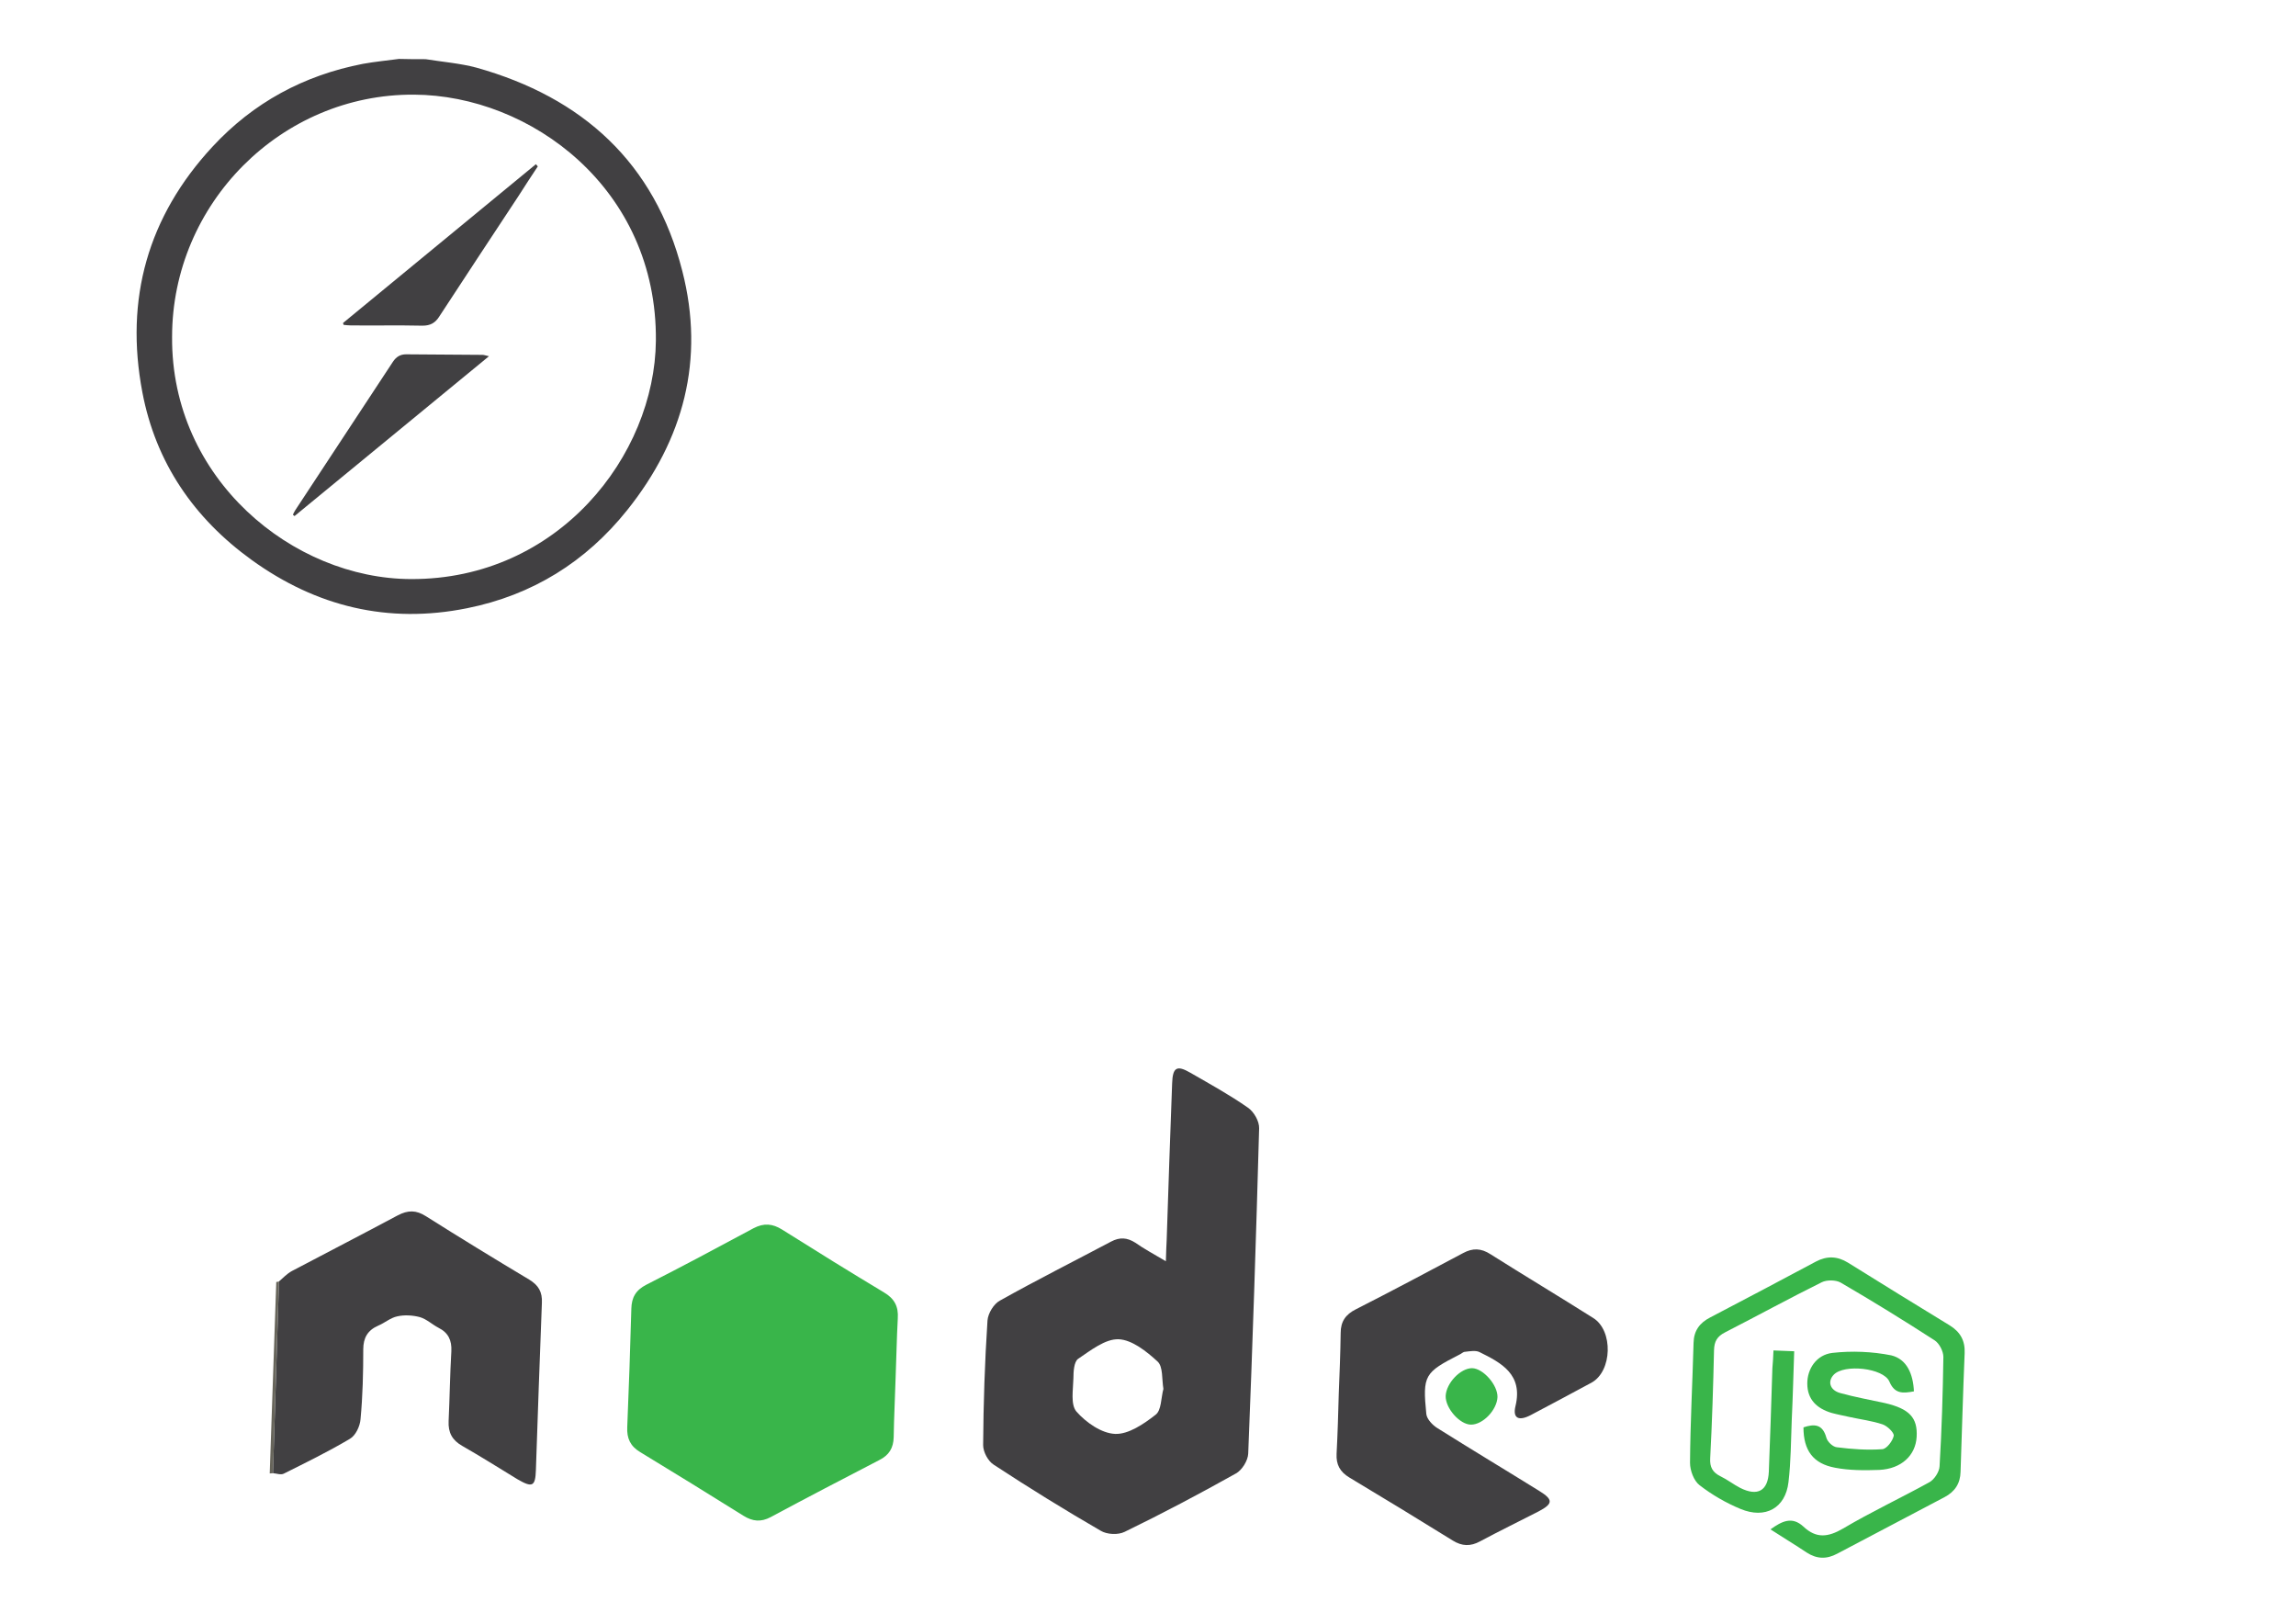 <?xml version="1.0" encoding="utf-8"?>
<!-- Generator: Adobe Illustrator 17.1.0, SVG Export Plug-In . SVG Version: 6.00 Build 0)  -->
<!DOCTYPE svg PUBLIC "-//W3C//DTD SVG 1.1//EN" "http://www.w3.org/Graphics/SVG/1.1/DTD/svg11.dtd">
<svg version="1.1" id="Layer_1" xmlns="http://www.w3.org/2000/svg" xmlns:xlink="http://www.w3.org/1999/xlink" x="0px" y="0px"
	 viewBox="0 0 841.9 595.3" enable-background="new 0 0 841.9 595.3" xml:space="preserve">
<g id="UzSHFJ.tif">
	<g>
		<path fill="#414042" d="M156.1,21.7c6.2,1,12.6,1.5,18.6,3.1c38.9,10.9,65.4,34.9,75.5,74.6c8.3,32.4,0.5,61.7-20.2,87.6
			c-15.2,19-34.8,31.2-58.8,36c-28.9,5.8-55.2-0.6-78.9-17.7c-21.2-15.3-35.2-35.7-40.1-61.5c-6.5-34.2,2-64.4,25.7-90
			c15-16.2,33.5-26.2,55.2-30.4c4.4-0.8,8.8-1.2,13.2-1.8C149.7,21.7,152.9,21.7,156.1,21.7z M63.1,123.5
			c-0.4,52.1,44.3,88.7,87.6,88.8c54,0.2,89.4-45.3,89.8-87.4c0.5-55.8-46-90-88.7-90.2C103.1,34.4,63.1,74.7,63.1,123.5z"/>
		<path fill="#414042" d="M197.2,61c-2.4,3.6-4.8,7.3-7.1,10.9c-9.7,14.7-19.4,29.4-29,44.1c-1.5,2.4-3.3,3.4-6.2,3.4
			c-8.8-0.2-17.5,0-26.3-0.1c-0.9,0-1.7-0.1-2.6-0.2c-0.1-0.2-0.2-0.5-0.2-0.7c23.6-19.4,47.1-38.8,70.7-58.2
			C196.7,60.5,197,60.7,197.2,61z"/>
		<path fill="#414042" d="M107.4,188.7c0.3-0.6,0.5-1.1,0.9-1.7c11.9-18.1,23.9-36.3,35.8-54.4c1.2-1.8,2.7-2.7,4.8-2.7
			c9.3,0.1,18.7,0.1,28,0.2c0.5,0,1.1,0.2,2.4,0.5c-24.1,19.8-47.7,39.2-71.3,58.6C107.8,189,107.6,188.9,107.4,188.7z"/>
	</g>
</g>
<g id="KvLfPn.tif">
	<g>
		<path fill="#67655B" d="M100.1,540.1c-0.4,0-0.8,0.1-1.2,0.1c0.8-23.4,1.6-46.8,2.4-70.2c0.3,0,0.7-0.1,1-0.2
			C101.5,493.2,100.8,516.6,100.1,540.1z"/>
		<path fill="#414042" d="M427.5,462.4c0.1-3.8,0.2-5.8,0.3-7.8c0.6-19.1,1.3-38.3,2-57.4c0.2-5.9,1.7-6.8,6.7-3.9
			c7.1,4.1,14.4,8.1,21.1,12.8c2.2,1.5,4.2,5,4.1,7.6c-1.1,39.7-2.4,79.5-4,119.2c-0.1,2.6-2.3,6.1-4.5,7.3
			c-13.4,7.5-27,14.7-40.8,21.4c-2.4,1.2-6.5,1-8.8-0.4c-13.3-7.7-26.4-15.8-39.2-24.2c-2.1-1.3-3.9-4.7-3.9-7.2
			c0.1-15.2,0.6-30.5,1.6-45.7c0.2-2.6,2.3-6.1,4.6-7.3c13.4-7.5,27.1-14.4,40.7-21.6c3.2-1.7,5.9-1.5,8.9,0.4
			C419.4,457.8,422.8,459.6,427.5,462.4z M426.6,509.2c-0.6-3.5-0.1-8.1-2.1-10c-4-3.7-9.4-8-14.3-8.2c-4.9-0.2-10.3,4.1-14.9,7.2
			c-1.5,1.1-1.7,4.7-1.7,7.1c-0.1,4.2-1.1,9.6,1.1,12.2c3.5,4,9.2,8,14.2,8.2c4.9,0.2,10.6-3.7,14.8-7
			C425.9,517.1,425.7,512.5,426.6,509.2z"/>
		<path fill="#39B54A" d="M328.4,505.2c-0.2,7.2-0.6,14.5-0.7,21.7c-0.1,4-1.7,6.6-5.3,8.4c-13.3,6.9-26.6,13.8-39.8,20.9
			c-3.6,1.9-6.6,1.6-10-0.5c-12.5-7.8-25.1-15.6-37.8-23.3c-3.7-2.2-5-5.1-4.8-9.2c0.6-14.5,1.1-28.9,1.5-43.4
			c0.1-4.1,1.6-6.8,5.5-8.8c13.2-6.7,26.3-13.7,39.3-20.7c3.8-2,7-1.7,10.5,0.5c12.4,7.8,24.8,15.5,37.3,23c3.9,2.3,5.4,5.2,5.1,9.6
			C328.8,490.7,328.7,498,328.4,505.2z"/>
		<path fill="#414042" d="M490.9,511c0.3-7.4,0.6-14.9,0.7-22.3c0-4.2,1.8-6.8,5.6-8.7c13.2-6.7,26.3-13.7,39.3-20.6
			c3.5-1.9,6.6-1.8,10,0.4c12.5,7.9,25.2,15.5,37.7,23.4c7.4,4.6,7,19.5-0.6,23.7c-7.4,4-14.9,8-22.3,11.9c-4.4,2.3-6.7,1.2-5.6-3.3
			c2.8-11.6-5.1-15.8-13.2-19.8c-1.4-0.7-3.5-0.3-5.3-0.1c-0.7,0-1.3,0.7-2,1c-12.9,6.6-13.6,7.6-12.2,21.8c0.2,1.9,2.3,4.1,4.1,5.2
			c12.4,7.8,24.9,15.3,37.3,23c5.2,3.2,5.1,4.7-0.2,7.5c-7.2,3.7-14.4,7.2-21.5,11c-3.5,1.9-6.6,1.8-10-0.3
			c-12.6-7.8-25.2-15.5-37.9-23.1c-3.5-2.1-4.9-4.8-4.7-8.7C490.5,525.5,490.7,518.2,490.9,511z"/>
		<path fill="#414042" d="M100.1,540.1c0.7-23.4,1.5-46.9,2.2-70.3c1.5-1.3,2.9-2.8,4.7-3.8c12.9-6.8,25.9-13.5,38.8-20.4
			c3.8-2,6.8-2,10.4,0.3c12.5,7.9,25.1,15.6,37.8,23.2c3.5,2.1,4.9,4.6,4.7,8.6c-0.8,20.4-1.5,40.8-2.2,61.3c-0.2,6-1.3,6.5-6.8,3.3
			c-6.7-4.1-13.4-8.3-20.2-12.2c-3.7-2.1-5.2-4.9-5-9.1c0.4-8.5,0.5-17.1,1-25.6c0.2-4-1.1-6.8-4.7-8.6c-2.3-1.2-4.4-3.2-6.8-3.9
			c-2.6-0.7-5.7-0.9-8.3-0.3c-2.5,0.5-4.6,2.4-7,3.4c-3.9,1.7-5.5,4.5-5.5,8.7c0,8.5-0.2,17.1-1,25.6c-0.2,2.6-1.8,6-3.9,7.2
			c-7.9,4.7-16.1,8.7-24.3,12.8C102.9,540.8,101.4,540.2,100.1,540.1z"/>
		<path fill="#39B54A" d="M650.3,495.1c2.6,0.1,4.8,0.2,7.6,0.3c-0.3,8.6-0.5,16.9-0.9,25.2c-0.3,7.6-0.3,15.3-1.2,22.8
			c-1.1,9.5-8.5,13.6-17.6,9.8c-5.3-2.2-10.5-5.2-15-8.7c-2.1-1.6-3.5-5.4-3.5-8.2c0.1-14.7,0.9-29.3,1.3-44
			c0.1-4.4,2.2-7.3,6.1-9.3c13-6.8,25.9-13.6,38.8-20.5c4-2.1,7.8-2,11.7,0.4c12.4,7.7,24.8,15.4,37.3,23c3.9,2.4,5.7,5.6,5.5,10.2
			c-0.6,14.5-1,29-1.5,43.5c-0.1,4.3-2.1,7.3-5.9,9.3c-13.1,6.9-26.2,13.8-39.3,20.7c-3.9,2.1-7.5,2-11.2-0.4
			c-4.2-2.8-8.5-5.4-13.3-8.5c4.2-3,7.9-4.9,12.1-1c4.7,4.4,9,3.9,14.5,0.7c10.3-6.1,21.2-11.2,31.7-17c1.8-1,3.6-3.8,3.7-5.8
			c0.8-13.4,1.2-26.7,1.4-40.1c0-2.1-1.5-5-3.2-6.1c-11.3-7.3-22.8-14.4-34.5-21.2c-1.8-1-5.1-1-6.9-0.1
			c-11.9,5.9-23.6,12.3-35.5,18.4c-2.9,1.5-3.9,3.3-4,6.5c-0.3,13.2-0.7,26.4-1.4,39.6c-0.2,3.3,0.9,5.2,3.7,6.6
			c2.5,1.2,4.8,3,7.3,4.3c6.4,3.2,10.2,1.1,10.5-6c0.5-12.6,0.9-25.3,1.3-37.9C650.1,499.5,650.2,497.5,650.3,495.1z"/>
		<path fill="#39B54A" d="M701.8,510.1c-4.2,0.8-7.1,0.9-9-3.6c-2.2-5-16.6-6.5-20.4-2.5c-2.3,2.4-1.5,5.6,2.3,6.7
			c5.4,1.5,11,2.5,16.5,3.7c9,2.1,12,5.4,11.6,12.4c-0.4,6.8-5.6,11.7-13.7,12.1c-5.4,0.2-11,0.2-16.2-0.8
			c-8.1-1.5-11.6-6.4-11.6-14.8c3.9-1.3,7-1.3,8.4,3.8c0.4,1.5,2.4,3.4,3.9,3.5c5.5,0.7,11.1,1.1,16.6,0.7c1.6-0.1,3.8-3,4.2-4.9
			c0.2-1.1-2.3-3.6-4.1-4.2c-3.9-1.3-8-1.8-12.1-2.7c-2.2-0.5-4.4-0.9-6.6-1.5c-5.3-1.6-8.9-4.8-8.9-10.8c0-5.3,3.3-10.5,9.2-11.2
			c7.1-0.8,14.6-0.5,21.6,0.9C699.2,498.3,701.5,503.7,701.8,510.1z"/>
		<path fill="#39B54A" d="M549.1,512.2c-0.2,4.7-5.3,10.1-9.7,10.1c-4.1,0-9.4-6-9.3-10.5c0.2-4.7,5.4-10.2,9.7-10.2
			C543.9,501.7,549.2,507.8,549.1,512.2z"/>
	</g>
</g>
</svg>
